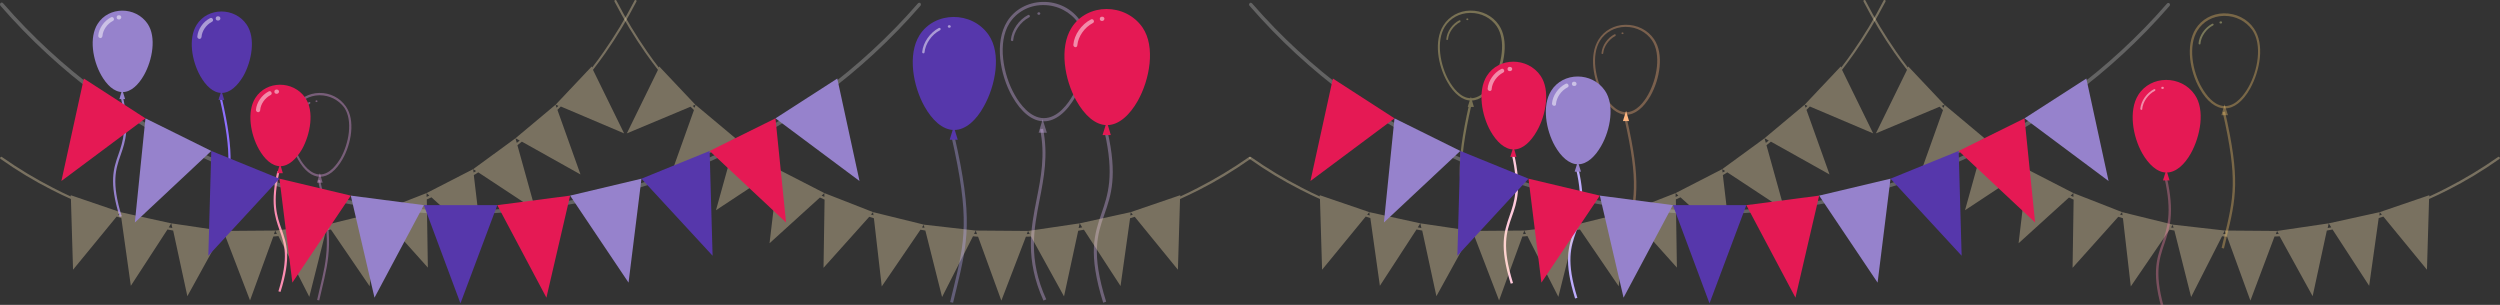 <svg version="1.1" id="Layer_1" xmlns="http://www.w3.org/2000/svg" x="0" y="0" viewBox="0 0 1180.9 144" xml:space="preserve"><rect x="0" y="0" width="1180.9" height="144" fill="#333333" stroke="none"/><style>.st0{opacity:.35;fill:#ffb680}.st7{fill-rule:evenodd;clip-rule:evenodd;fill:#e51954}.st8{opacity:.5;fill:#fff}.st10,.st12{fill-rule:evenodd;clip-rule:evenodd;fill:#9682cc}.st12{fill:#5637ab}.st13{opacity:.35;fill:#f8aefc}.st17,.st19{opacity:.35;fill:#e0befc}.st19{fill-rule:evenodd;clip-rule:evenodd;fill:#fce6b6}.st20{opacity:.35;fill:#bcbcbc}</style><path class="st0" d="m767.8 117-1-.2c.4-1.8.8-3.5 1.2-5.1 4.1-17 6.2-25.5-.7-55.7l1.1-.2c7 30.4 4.9 39 .7 56.2-.5 1.5-.9 3.2-1.3 5zm.4-62.8c-4.1 0-8.1-3.2-11.3-8.9-4.4-7.7-6.4-19.3-1.8-26.6 2.7-4.3 7.4-6.9 12.6-7 5.5-.1 10.6 2.4 13.6 6.8 4.8 7 2.8 18.8-1.7 26.8-3.3 5.7-7.3 8.9-11.4 8.9zm-.2-41.5h-.4c-4.9.1-9.3 2.5-11.8 6.5-4.3 6.9-2.2 18.3 1.9 25.5 1.8 3.1 5.4 8.3 10.4 8.3s8.7-5.2 10.4-8.3c4.2-7.5 6.3-19.1 1.8-25.7-2.7-3.9-7.3-6.3-12.3-6.3z"/><path fill-rule="evenodd" clip-rule="evenodd" fill="#ffb680" d="m768.1 52.4-1.5 4.8h2.9z"/><path class="st0" d="M756.9 25.5c-.3 0-.5-.2-.4-.5.3-3.5 2.8-7.1 6.1-8.8.2-.1.5 0 .6.2.1.2 0 .5-.2.6-3 1.6-5.4 4.9-5.7 8.1 0 .3-.2.4-.4.4zm9.6-9.4h-.2c-.2 0-.4-.2-.4-.4s.2-.4.4-.4h.2c.2 0 .4.2.4.5 0 .1-.2.3-.4.3z"/><g opacity=".35"><path d="M694.5 110.4c-.4-1.8-.8-3.5-1.2-5.1-4.1-17.2-6.2-25.8.7-56.2l1.1.2c-6.9 30.1-4.9 38.7-.7 55.7.4 1.6.8 3.3 1.2 5.1l-1.1.3zm.4-62.9c-4.1 0-8.1-3.2-11.3-8.9-4.4-7.7-6.4-19.3-1.8-26.6 2.7-4.3 7.4-6.9 12.6-7 5.5-.1 10.6 2.4 13.6 6.8 4.8 7 2.8 18.8-1.7 26.8-3.3 5.8-7.3 8.9-11.4 8.9zm-.2-41.4h-.4c-4.9.1-9.3 2.5-11.8 6.5-4.3 6.9-2.2 18.3 1.9 25.5 1.8 3.1 5.4 8.3 10.4 8.3s8.7-5.2 10.4-8.3c4.2-7.5 6.3-19.1 1.8-25.7-2.7-3.9-7.3-6.3-12.3-6.3z" fill="#fce792"/><path fill-rule="evenodd" clip-rule="evenodd" fill="#fce792" d="m694.8 45.7-1.5 4.8h2.9z"/></g><path d="M683.6 18.9c-.3 0-.5-.2-.4-.5.3-3.5 2.8-7.1 6.1-8.8.2-.1.5 0 .6.2.1.2 0 .5-.2.6-3 1.6-5.4 4.9-5.7 8.1 0 .2-.2.4-.4.4zm9.6-9.4h-.2c-.2 0-.4-.2-.4-.4s.2-.4.4-.4h.2c.2 0 .4.2.4.5 0 .1-.2.3-.4.3z" opacity=".35" fill="#fce792"/><path d="M713.6 134c-5.5-17.7-3.1-24.6-.6-31.9 2.3-6.6 4.7-13.4 1.1-29.2l1.1-.2c3.7 16.1 1.3 23.1-1.1 29.8-2.5 7.1-4.8 13.9.6 31.2l-1.1.3z" fill="#ffcadc"/><path class="st7" d="M715 70.6c-4.3 0-8.1-3.7-10.9-8.6-4.3-7.6-6.2-19.1-1.8-26.1 5.6-9 19.3-9 25.4-.1 4.7 6.8 2.6 18.6-1.8 26.2-2.8 4.9-6.6 8.6-10.9 8.6z"/><path class="st7" d="m714.9 69.3-1.5 4.8h2.9z"/><path class="st8" d="M703.7 43c-.6-.1-1-.5-1-1.1.3-3.7 2.9-7.5 6.4-9.3.5-.3 1.1-.1 1.3.4.3.5.1 1.1-.4 1.3-2.9 1.5-5.1 4.6-5.4 7.7.1.6-.4 1-.9 1zm9.6-9.4h-.2c-.6 0-1-.4-1-1s.4-1 1-1h.2c.6 0 1 .5 1 1 0 .6-.5 1-1 1z"/><path d="M744 141c-5.5-17.7-3.1-24.6-.6-31.9 2.3-6.6 4.7-13.4 1.1-29.2l1.1-.2c3.7 16.1 1.3 23.1-1.1 29.8-2.5 7.1-4.8 13.9.6 31.2l-1.1.3z" fill="#bdacfc"/><path class="st10" d="M745.4 77.6c-4.3 0-8.1-3.7-10.9-8.6-4.3-7.6-6.2-19.1-1.8-26.1 5.6-9 19.3-9 25.4-.1 4.7 6.8 2.6 18.6-1.8 26.2-2.8 4.9-6.6 8.6-10.9 8.6z"/><path class="st10" d="m745.3 76.3-1.5 4.8h3z"/><path class="st8" d="M734.1 50c-.6-.1-1-.5-1-1.1.3-3.7 2.9-7.5 6.4-9.3.5-.3 1.1-.1 1.3.4.3.5.1 1.1-.4 1.3-2.9 1.5-5.1 4.6-5.4 7.7.1.6-.3 1-.9 1zm9.6-9.4h-.2c-.6 0-1-.4-1-1s.4-1 1-1h.2c.6 0 1 .5 1 1 0 .6-.4 1-1 1z"/><path d="m104.3 102.8-1-.2c.4-1.7.8-3.3 1.1-4.8 3.8-15.8 5.7-23.7-.7-51.7l1-.2c6.5 28.2 4.5 36.2.7 52.2-.3 1.5-.7 3.1-1.1 4.7z" fill="#8e70fc"/><path class="st12" d="M104.7 43.9c-4 0-7.5-3.4-10.1-8-4-7.1-5.8-17.7-1.7-24.2 5.2-8.3 17.9-8.4 23.6-.1 4.4 6.4 2.4 17.3-1.6 24.4-2.7 4.5-6.2 7.9-10.2 7.9z"/><path class="st12" d="m104.6 42.8-1.4 4.4h2.7z"/><path class="st8" d="M94.2 18.4s-.1 0 0 0c-.6-.1-1-.5-1-1.1.3-3.5 2.7-7 6-8.7.5-.3 1.1-.1 1.3.4.3.5.1 1.1-.4 1.3-2.7 1.4-4.7 4.3-4.9 7.1-.1.6-.5 1-1 1zm8.9-8.7h-.2c-.6 0-1-.4-1-1s.4-1 1-1h.2c.6 0 1 .5 1 1 0 .6-.5 1-1 1z"/><path class="st13" d="m150.8 141.9-1-.2c.4-1.7.8-3.3 1.1-4.8 3.8-15.8 5.7-23.7-.7-51.7l1-.2c6.5 28.2 4.5 36.2.7 52.2-.3 1.4-.7 3-1.1 4.7zm.4-58.4c-3.8 0-7.5-2.9-10.5-8.3-4-7.2-5.9-18-1.7-24.8 2.5-4 6.9-6.4 11.8-6.5 5.1-.1 9.8 2.3 12.6 6.4 4.5 6.5 2.6 17.5-1.6 24.9-3.1 5.4-6.8 8.3-10.6 8.3zM151 45h-.3c-4.5.1-8.6 2.4-10.9 6-4 6.4-2.1 17 1.7 23.7 1.6 2.9 5.1 7.7 9.7 7.7s8-4.9 9.7-7.7c3.9-7 5.9-17.7 1.7-23.9-2.7-3.6-6.9-5.8-11.6-5.8z"/><path opacity=".35" fill-rule="evenodd" clip-rule="evenodd" fill="#f8aefc" d="m151.1 81.8-1.4 4.5h2.7z"/><path class="st13" d="M140.7 56.9c-.3 0-.4-.2-.4-.5.3-3.3 2.6-6.6 5.7-8.2.2-.1.5 0 .6.2.1.2 0 .5-.2.6-2.8 1.5-5 4.6-5.3 7.5 0 .2-.2.4-.4.4zm8.9-8.7h-.2c-.2 0-.4-.2-.4-.4s.2-.4.4-.4h.2c.2 0 .4.2.4.4s-.2.4-.4.4z"/><path d="M56.5 102.4C51.4 86 53.6 79.6 56 72.8c2.1-6.1 4.3-12.5 1-27.1l1-.2c3.4 14.9 1.2 21.4-1 27.7-2.3 6.6-4.5 12.9.5 29l-1 .2z" fill="#9682cc"/><path class="st10" d="M57.9 43.5c-4 0-7.5-3.4-10.1-8-4-7.1-5.8-17.7-1.7-24.2C51.3 3 64 2.9 69.7 11.2 74 17.5 72 28.4 68 35.5c-2.6 4.6-6.2 8-10.1 8z"/><path class="st10" d="m57.7 42.3-1.3 4.5h2.7z"/><path class="st8" d="M47.4 18c-.1 0-.1 0 0 0-.6-.1-1-.5-1-1.1.3-3.5 2.7-7 6-8.7.5-.3 1.1-.1 1.3.4.3.5.1 1.1-.4 1.3-2.7 1.4-4.7 4.3-4.9 7.1-.1.6-.5 1-1 1zm8.9-8.8s-.1 0 0 0h-.2c-.6 0-1-.4-1-1s.4-1 1-1h.2c.6 0 1 .5 1 1-.1.6-.5 1-1 1z"/><path d="m132.5 137.9-1-.3c5-16.1 2.9-22.4.5-29-2.2-6.3-4.4-12.8-1-27.7l1 .2c-3.4 14.7-1.2 21 1 27.1 2.4 6.9 4.7 13.3-.5 29.7z" fill="#fc8db2"/><path class="st7" d="M132.4 78.5c-4 0-7.5-3.4-10.1-8-4-7.1-5.8-17.7-1.7-24.2 5.2-8.3 17.9-8.4 23.6-.1 4.4 6.4 2.4 17.3-1.6 24.4-2.7 4.5-6.2 7.9-10.2 7.9z"/><path class="st7" d="m132.3 77.4-1.4 4.4h2.7z"/><path class="st8" d="M121.9 53s-.1 0 0 0c-.6-.1-1-.5-1-1.1.3-3.5 2.7-7 6-8.7.5-.3 1.1-.1 1.3.4.3.5.1 1.1-.4 1.3-2.7 1.4-4.7 4.3-4.9 7.1 0 .6-.5 1-1 1zm8.9-8.7h-.2c-.6 0-1-.4-1-1s.4-1 1-1h.2c.6 0 1 .5 1 1s-.5 1-1 1z"/><path class="st17" d="M492.9 142c-8.8-19.5-6-34-3.2-48.1 2-10.1 4.1-20.6 1.6-32.8l1.4-.3c2.5 12.5.4 23.1-1.6 33.4-2.7 13.8-5.6 28.2 3.1 47.2l-1.3.6z"/><path opacity=".35" fill-rule="evenodd" clip-rule="evenodd" fill="#e0befc" d="m492.5 56.4 2 6.3h-3.9z"/><path class="st17" d="M478.1 19.4c-.4 0-.6-.3-.6-.6.4-4.6 3.8-9.5 8.1-11.7.3-.2.7 0 .8.3.2.3 0 .7-.3.8-4 2.1-7.1 6.5-7.5 10.7.1.3-.2.5-.5.5zM490.8 7h-.2c-.3 0-.6-.3-.6-.6s.3-.6.6-.6h.2c.3 0 .6.3.6.6s-.3.6-.6.6z"/><path class="st17" d="M493.1 57.3c-5.4 0-10.7-4.2-15-11.8-5.8-10.2-8.4-25.6-2.4-35.3 3.5-5.7 9.8-9.1 16.7-9.3 7.3-.2 14 3.2 18 9.1 6.4 9.3 3.7 24.9-2.3 35.5-4.3 7.6-9.6 11.8-15 11.8zm-.2-54.9h-.5c-6.5.1-12.3 3.4-15.6 8.6-5.7 9.1-3 24.2 2.5 33.8 2.3 4.1 7.2 11 13.8 11 6.6 0 11.5-6.9 13.8-11 5.6-10 8.4-25.2 2.4-34-3.7-5.2-9.8-8.4-16.4-8.4zM521.1 143c-7.3-23.4-4.1-32.5-.8-42.2 3-8.7 6.2-17.8 1.4-38.7l1.4-.3c4.9 21.3 1.7 30.5-1.4 39.4-3.3 9.4-6.4 18.4.8 41.3l-1.4.5z"/><path class="st7" d="M522.9 59.1c-5.7 0-10.7-4.9-14.4-11.4-5.7-10.1-8.2-25.2-2.4-34.5 7.4-11.9 25.5-11.9 33.6-.2 6.2 9.1 3.4 24.6-2.3 34.7-3.7 6.5-8.8 11.4-14.5 11.4z"/><path class="st7" d="m522.8 57.4-2 6.4h3.9z"/><path class="st8" d="M508 22.3s-.1 0 0 0c-.6-.1-1-.5-1-1.1.4-4.8 3.8-9.7 8.3-12 .5-.3 1.1-.1 1.3.4.3.5.1 1.1-.4 1.3-3.9 2-6.9 6.3-7.3 10.4 0 .6-.4 1-.9 1zm12.7-12.4s-.1 0 0 0h-.2c-.6 0-1-.4-1-1s.4-1 1-1h.2c.6 0 1 .5 1 1-.1.5-.5 1-1 1z"/><path class="st19" d="m833.5 65.3-20 14.6-22 11.3 1.3 1.2c-.4.2-.9.4-1.3.6v-1.8l-23 9 1 1.1c-.4.1-.8.3-1.2.4l.2-1.5-24 5.9.9 1.3c-.4.1-.8.2-1.2.2l.4-1.5-24.6 2.8.8 1.6c-.5 0-1 .1-1.4.1l.6-1.7-24.7.2.6 1.5c-.5 0-.9-.1-1.4-.1l.8-1.4-24.4-3.6-1.2 1.9c.6.1 1.1.2 1.7.3l-.5-2.2-24.1-5.3-1 1.2c.4.1.8.3 1.2.4l-.2-1.6-23.4-8v.6c-2.8-1.3-5.6-2.6-8.4-4.1-8.2-4.2-16.2-9-23.9-14.4-.1-.2-.4-.3-.6-.2-.3.1-.5.4-.4.7 0 .1.1.3.2.3 7.8 5.5 15.9 10.4 24.2 14.6 3 1.5 6 3 9 4.3l1 33.4 20.6-25.1c.7.2 1.5.5 2.2.7l4.5 32 17.3-26.6c.9.2 1.8.3 2.7.5l6.7 31 15.6-28.3c.8.1 1.6.1 2.4.1l11.6 30.2 11-30.2c.8 0 1.6-.1 2.4-.2l14.6 28.7 7.9-31.4c.8-.1 1.5-.3 2.3-.4l18.3 26.8 3.7-32.2c.7-.2 1.5-.5 2.2-.7l21.6 24.1-.5-32.2c.7-.3 1.5-.7 2.2-1l23.8 21.6-3.8-32.1c.7-.4 1.4-.8 2.1-1.3l27 17.8-8.5-30.6c.7-.6 1.4-1.1 2.1-1.7l27.7 15.5-10.9-30.5 1.6-1.6L884.8 63l-14.7-30c2-2.6 4-5.3 5.9-8 5.3-7.6 10.2-15.7 14.6-24.2.1-.1.1-.3.1-.4-.1-.3-.4-.5-.7-.4-.2.1-.4.3-.4.5-4.3 8.4-9.2 16.4-14.4 23.9-1.8 2.6-3.6 5.1-5.5 7.5l-.2-.5-17 18-19 15.9zM853.8 50l-.9.9-.5-1.5 1.4.6zm-18.3 16.4c-.5.4-.9.7-1.4 1.1l-.6-2.2 2 1.1zm-22 13.5 1.4.9c-.4.2-.8.5-1.2.7l-.2-1.6z"/><path class="st19" d="m937.4 65.3 20 14.6 22 11.3-1.3 1.2c.4.2.9.4 1.3.6v-1.8l23 9-1 1.1c.4.1.8.3 1.2.4l-.2-1.5 24 5.9-.9 1.3c.4.1.8.2 1.2.2l-.4-1.5 24.6 2.8-.8 1.6c.5 0 1 .1 1.4.1l-.6-1.7 24.7.2-.6 1.5c.5 0 .9-.1 1.4-.1l-.8-1.4 24.4-3.6 1.2 1.9c-.6.1-1.1.2-1.7.3l.5-2.2 24.1-5.3 1 1.2c-.4.1-.8.3-1.2.4l.2-1.6 23.4-8v.6c2.8-1.3 5.6-2.6 8.4-4.1 8.2-4.2 16.2-9 23.9-14.4.1-.2.4-.3.6-.2.3.1.5.4.4.7 0 .1-.1.3-.2.3-7.8 5.5-15.9 10.4-24.2 14.6-3 1.5-6 3-9 4.3l-1 33.4-20.6-25.1c-.7.2-1.5.5-2.2.7l-4.5 32-17.3-26.6c-.9.2-1.8.3-2.7.5l-6.7 31-15.6-28.3c-.8.1-1.6.1-2.4.1L1063 142l-11-30.2c-.8 0-1.6-.1-2.4-.2l-14.6 28.7-7.9-31.4c-.8-.1-1.5-.3-2.3-.4l-18.3 26.8-3.7-32.2c-.7-.2-1.5-.5-2.2-.7L979 126.5l.5-32.2c-.7-.3-1.5-.7-2.2-1l-23.8 21.6 3.8-32.1c-.7-.4-1.4-.8-2.1-1.3l-27 17.8 8.5-30.6c-.7-.6-1.4-1.1-2.1-1.7l-27.7 15.5L917.8 52l-1.6-1.6L886.1 63l14.7-30c-2-2.6-4-5.3-5.9-8-5.3-7.6-10.2-15.7-14.6-24.2-.1-.1-.1-.3-.1-.4.1-.3.4-.5.7-.4.2.1.4.3.4.5 4.3 8.4 9.2 16.4 14.4 23.9 1.8 2.6 3.6 5.1 5.5 7.5l.2-.5 17 18 19 15.9zM917.2 50l.9.9.5-1.5-1.4.6zm18.3 16.4c.5.4.9.7 1.4 1.1l.6-2.2-2 1.1zm21.9 13.5-1.4.9c.4.2.8.5 1.2.7l.2-1.6z"/><path class="st20" d="M807.5 101.1c-40.8 0-80.3-8.3-117.3-24.6-38.5-17-72.2-41.8-100-73.8-.1-.1-.2-.3-.2-.5 0-.5.4-.9.8-.9.3 0 .6.2.8.5 54.1 62.1 132.8 97.7 215.9 97.7s161.9-35.6 216-97.7c.1-.2.4-.4.7-.4.5 0 .8.3.8.8v.1c0 .2-.1.4-.2.5-27.8 32-61.5 56.8-100 73.8-37 16.2-76.5 24.5-117.3 24.5z"/><path class="st12" d="M824.9 96.9h-34.7l17.3 46.4z"/><path class="st7" d="m859.3 92.4-34.4 4.5 23.2 43.7z"/><path class="st10" d="m893 84.4-33.7 8 27.6 41.1z"/><path class="st12" d="M925.2 71.3 893 84.4l33.6 36.4z"/><path class="st7" d="m956.3 55.9-31.1 15.4 36.1 33.8z"/><path class="st10" d="m985.5 37.1-29.2 18.8L996 85.5zM755.7 92.4l34.5 4.5-23.3 43.7z"/><path class="st7" d="m722 84.4 33.7 8-27.6 41.1z"/><path class="st12" d="M689.8 71.3 722 84.4l-33.6 36.4z"/><path class="st10" d="m658.7 55.9 31.1 15.4-36.1 33.8z"/><path class="st7" d="m629.6 37.1 29.1 18.8L619 85.5z"/><path class="st19" d="m243.5 65.3-20 14.6-22 11.3 1.3 1.2c-.4.2-.9.4-1.3.6v-1.8l-23 9 1 1.1c-.4.1-.8.3-1.2.4l.2-1.5-24 5.9.9 1.3c-.4.1-.8.2-1.2.2l.4-1.5-24.6 2.8.8 1.6c-.5 0-1 .1-1.4.1l.6-1.7-24.7.2.6 1.5c-.5 0-.9-.1-1.4-.1l.8-1.4-24.4-3.6-1.2 1.9c.6.1 1.1.2 1.7.3l-.5-2.2-24.1-5.3-1 1.2c.4.1.8.3 1.2.4l-.2-1.6-23.4-8v.6c-2.8-1.3-5.6-2.6-8.4-4.1-8.2-4.2-16.2-9-23.9-14.4-.1-.2-.4-.3-.6-.2-.3.1-.5.4-.4.7 0 .1.1.3.2.3 7.8 5.5 15.9 10.4 24.2 14.6 3 1.5 6 3 9 4.3l1 33.4 20.6-25.1c.7.2 1.5.5 2.2.7l4.5 32 17.3-26.6c.9.2 1.8.3 2.7.5l6.7 31 15.6-28.3c.8.1 1.6.1 2.4.1l11.6 30.2 11-30.2c.8 0 1.6-.1 2.4-.2l14.6 28.7 7.9-31.4c.8-.1 1.5-.3 2.3-.4l18.3 26.8 3.7-32.2c.7-.2 1.5-.5 2.2-.7l21.6 24.1-.5-32.2c.7-.3 1.5-.7 2.2-1l23.8 21.6-3.8-32.1c.7-.4 1.4-.8 2.1-1.3l27 17.8-8.5-30.6c.7-.6 1.4-1.1 2.1-1.7l27.7 15.5-10.9-30.5 1.6-1.6L294.8 63l-14.7-30c2-2.6 4-5.3 5.9-8 5.3-7.6 10.2-15.7 14.6-24.2.1-.1.1-.3.1-.4-.1-.3-.4-.5-.7-.4-.2.1-.4.3-.4.5-4.3 8.4-9.2 16.4-14.4 23.9-1.8 2.6-3.6 5.1-5.5 7.5l-.2-.5-17 18-19 15.9zM263.8 50l-.9.9-.5-1.5 1.4.6zm-18.3 16.4c-.5.4-.9.7-1.4 1.1l-.6-2.2 2 1.1zm-22 13.5 1.4.9c-.4.2-.8.5-1.2.7l-.2-1.6z"/><path class="st19" d="m347.4 65.3 20 14.6 22 11.3-1.3 1.2c.4.2.9.4 1.3.6v-1.8l23 9-1 1.1c.4.1.8.3 1.2.4l-.2-1.5 24 5.9-.9 1.3c.4.1.8.2 1.2.2l-.4-1.5 24.6 2.8-.8 1.6c.5 0 1 .1 1.4.1l-.6-1.7 24.7.2-.6 1.5c.5 0 .9-.1 1.4-.1l-.8-1.4 24.4-3.6 1.2 1.9c-.6.1-1.1.2-1.7.3l.5-2.2 24.1-5.3 1 1.2c-.4.1-.8.3-1.2.4l.2-1.6 23.4-8v.6c2.8-1.3 5.6-2.6 8.4-4.1 8.2-4.2 16.2-9 23.9-14.4.1-.2.4-.3.6-.2.3.1.5.4.4.7 0 .1-.1.3-.2.3-7.8 5.5-15.9 10.4-24.2 14.6-3 1.5-6 3-9 4.3l-1 33.4-20.4-25c-.7.2-1.5.5-2.2.7l-4.5 32-17.3-26.6c-.9.2-1.8.3-2.7.5l-6.7 31-15.6-28.3c-.8.1-1.6.1-2.4.1L473 142l-11-30.2c-.8 0-1.6-.1-2.4-.2L445 140.3l-7.9-31.4c-.8-.1-1.5-.3-2.3-.4l-18.3 26.8-3.7-32.2c-.7-.2-1.5-.5-2.2-.7L389 126.5l.5-32.2c-.7-.3-1.5-.7-2.2-1l-23.8 21.6 3.8-32.1c-.7-.4-1.4-.8-2.1-1.3l-27 17.8 8.5-30.6c-.7-.6-1.4-1.1-2.1-1.7l-27.7 15.5L327.8 52l-1.6-1.6L296.1 63l14.7-30c-2-2.6-4-5.3-5.9-8-5.3-7.6-10.2-15.7-14.6-24.2-.1-.1-.1-.3-.1-.4.1-.3.4-.5.7-.4.2.1.4.3.4.5 4.3 8.4 9.2 16.4 14.4 23.9 1.8 2.6 3.6 5.1 5.5 7.5l.2-.5 17 18 19 15.9zM327.2 50l.9.9.5-1.5-1.4.6zm18.3 16.4c.5.4.9.7 1.4 1.1l.6-2.2-2 1.1zm21.9 13.5-1.4.9c.4.2.8.5 1.2.7l.2-1.6z"/><path class="st20" d="M217.5 101.1c-40.8 0-80.3-8.3-117.3-24.6C61.7 59.5 28 34.6.2 2.7c-.1-.2-.2-.4-.2-.6 0-.5.4-.9.8-.9.3 0 .6.2.8.5 54.1 62.1 132.8 97.7 215.9 97.7s161.9-35.6 216-97.7c.1-.2.4-.4.7-.4.5 0 .8.3.8.8v.1c0 .2-.1.4-.2.5-27.8 32-61.5 56.8-100 73.8-37 16.3-76.5 24.6-117.3 24.6z"/><path class="st12" d="M234.9 96.9h-34.7l17.3 46.4z"/><path class="st7" d="m269.3 92.4-34.4 4.5 23.2 43.7z"/><path class="st10" d="m303 84.4-33.7 8 27.6 41.1z"/><path class="st12" d="M335.2 71.3 303 84.4l33.6 36.4z"/><path class="st7" d="m366.3 55.9-31.1 15.4 36.1 33.8z"/><path class="st10" d="m395.5 37.1-29.2 18.8L406 85.5zM165.7 92.4l34.5 4.5-23.3 43.7z"/><path class="st7" d="m132 84.4 33.7 8-27.6 41.1z"/><path class="st12" d="M99.8 71.3 132 84.4l-33.6 36.4z"/><path class="st10" d="m68.7 55.9 31.1 15.4-36.1 33.8z"/><path class="st7" d="m39.6 37.1 29.1 18.8L29 85.5z"/><path d="m450.2 143-1.4-.3c.5-2.3 1.1-4.5 1.6-6.6 5.3-21.9 7.9-32.9-1-71.7l1.4-.3c9 39.1 6.3 50.2 1 72.3-.5 2.1-1 4.3-1.6 6.6z" opacity=".35" fill="#beaff9"/><path class="st12" d="M450.7 61.4c-5.5 0-10.4-4.7-14-11.1-5.5-9.8-8-24.6-2.4-33.6 7.2-11.5 24.8-11.6 32.7-.2 6.1 8.8 3.3 23.9-2.3 33.8-3.5 6.4-8.5 11.1-14 11.1z"/><path class="st12" d="m450.5 59.8-1.9 6.2h3.8z"/><path class="st8" d="M436.2 25.2c-.1 0-.1 0 0 0-.4 0-.6-.3-.6-.6.4-4.5 3.7-9.2 7.9-11.4.3-.1.6 0 .8.3.1.3 0 .6-.3.8-3.9 2-6.9 6.3-7.3 10.5 0 .2-.2.4-.5.4zm12.3-12.1h-.2c-.3 0-.6-.3-.6-.6s.3-.6.6-.6h.2c.3 0 .6.3.6.6 0 .4-.3.6-.6.6z"/><path d="m1050.5 117.4-1.1-.3c.4-1.9.9-3.7 1.3-5.4 4.3-17.9 6.5-26.9-.8-58.7l1.1-.3c7.3 32 5.2 41.1.8 59.2-.4 1.8-.8 3.6-1.3 5.5zm.5-66.2c-4.3 0-8.6-3.3-12-9.4-4.6-8.1-6.7-20.4-1.9-28.1 2.8-4.5 7.8-7.3 13.3-7.4 5.8-.1 11.2 2.6 14.3 7.2 5.1 7.4 2.9 19.8-1.8 28.3-3.4 6.1-7.6 9.4-11.9 9.4zm-.2-43.7h-.4c-5.2.1-9.8 2.7-12.4 6.9-4.5 7.2-2.4 19.3 2 26.9 1.9 3.3 5.7 8.8 11 8.8s9.1-5.5 11-8.8c4.5-7.9 6.7-20.1 1.9-27.1-3-4.2-7.8-6.7-13.1-6.7z" fill="#fcc96d" opacity=".35"/><path opacity=".35" fill-rule="evenodd" clip-rule="evenodd" fill="#fcc96d" d="m1050.8 49.3-1.5 5.1h3.1z"/><path d="M1039 21c-.3 0-.5-.3-.5-.5.3-3.7 3-7.5 6.5-9.3.2-.1.5 0 .6.2.1.2 0 .5-.2.6-3.2 1.6-5.7 5.2-6 8.6.1.2-.1.4-.4.4zm10.1-9.9h-.2c-.3 0-.5-.2-.5-.5s.2-.5.5-.5h.2c.3 0 .5.2.5.5s-.2.5-.5.5z" opacity=".35" fill="#fcfaa2"/><path d="M1021.9 148.4c-5.8-18.6-3.3-25.9-.6-33.6 2.4-7 4.9-14.2 1.1-30.8l1.1-.3c3.9 17 1.3 24.3-1.1 31.4-2.6 7.5-5.1 14.6.6 32.9l-1.1.4z" opacity=".35" fill="#ff88b0"/><path class="st7" d="M1023.4 81.5c-4.5 0-8.5-3.9-11.5-9.1-4.5-8-6.5-20.1-1.9-27.5 5.9-9.5 20.3-9.5 26.7-.2 5 7.2 2.7 19.6-1.8 27.7-2.9 5.2-7 9.1-11.5 9.1z"/><path class="st7" d="m1023.3 80.2-1.6 5h3.1z"/><path class="st8" d="M1011.5 51.9c-.3 0-.5-.3-.5-.5.3-3.7 3-7.5 6.5-9.3.2-.1.5 0 .6.2.1.2 0 .5-.2.6-3.2 1.6-5.7 5.2-6 8.6.1.2-.1.4-.4.4zm10.1-9.9h-.2c-.3 0-.5-.2-.5-.5s.2-.5.5-.5h.2c.3 0 .5.2.5.5s-.2.5-.5.5z"/></svg>